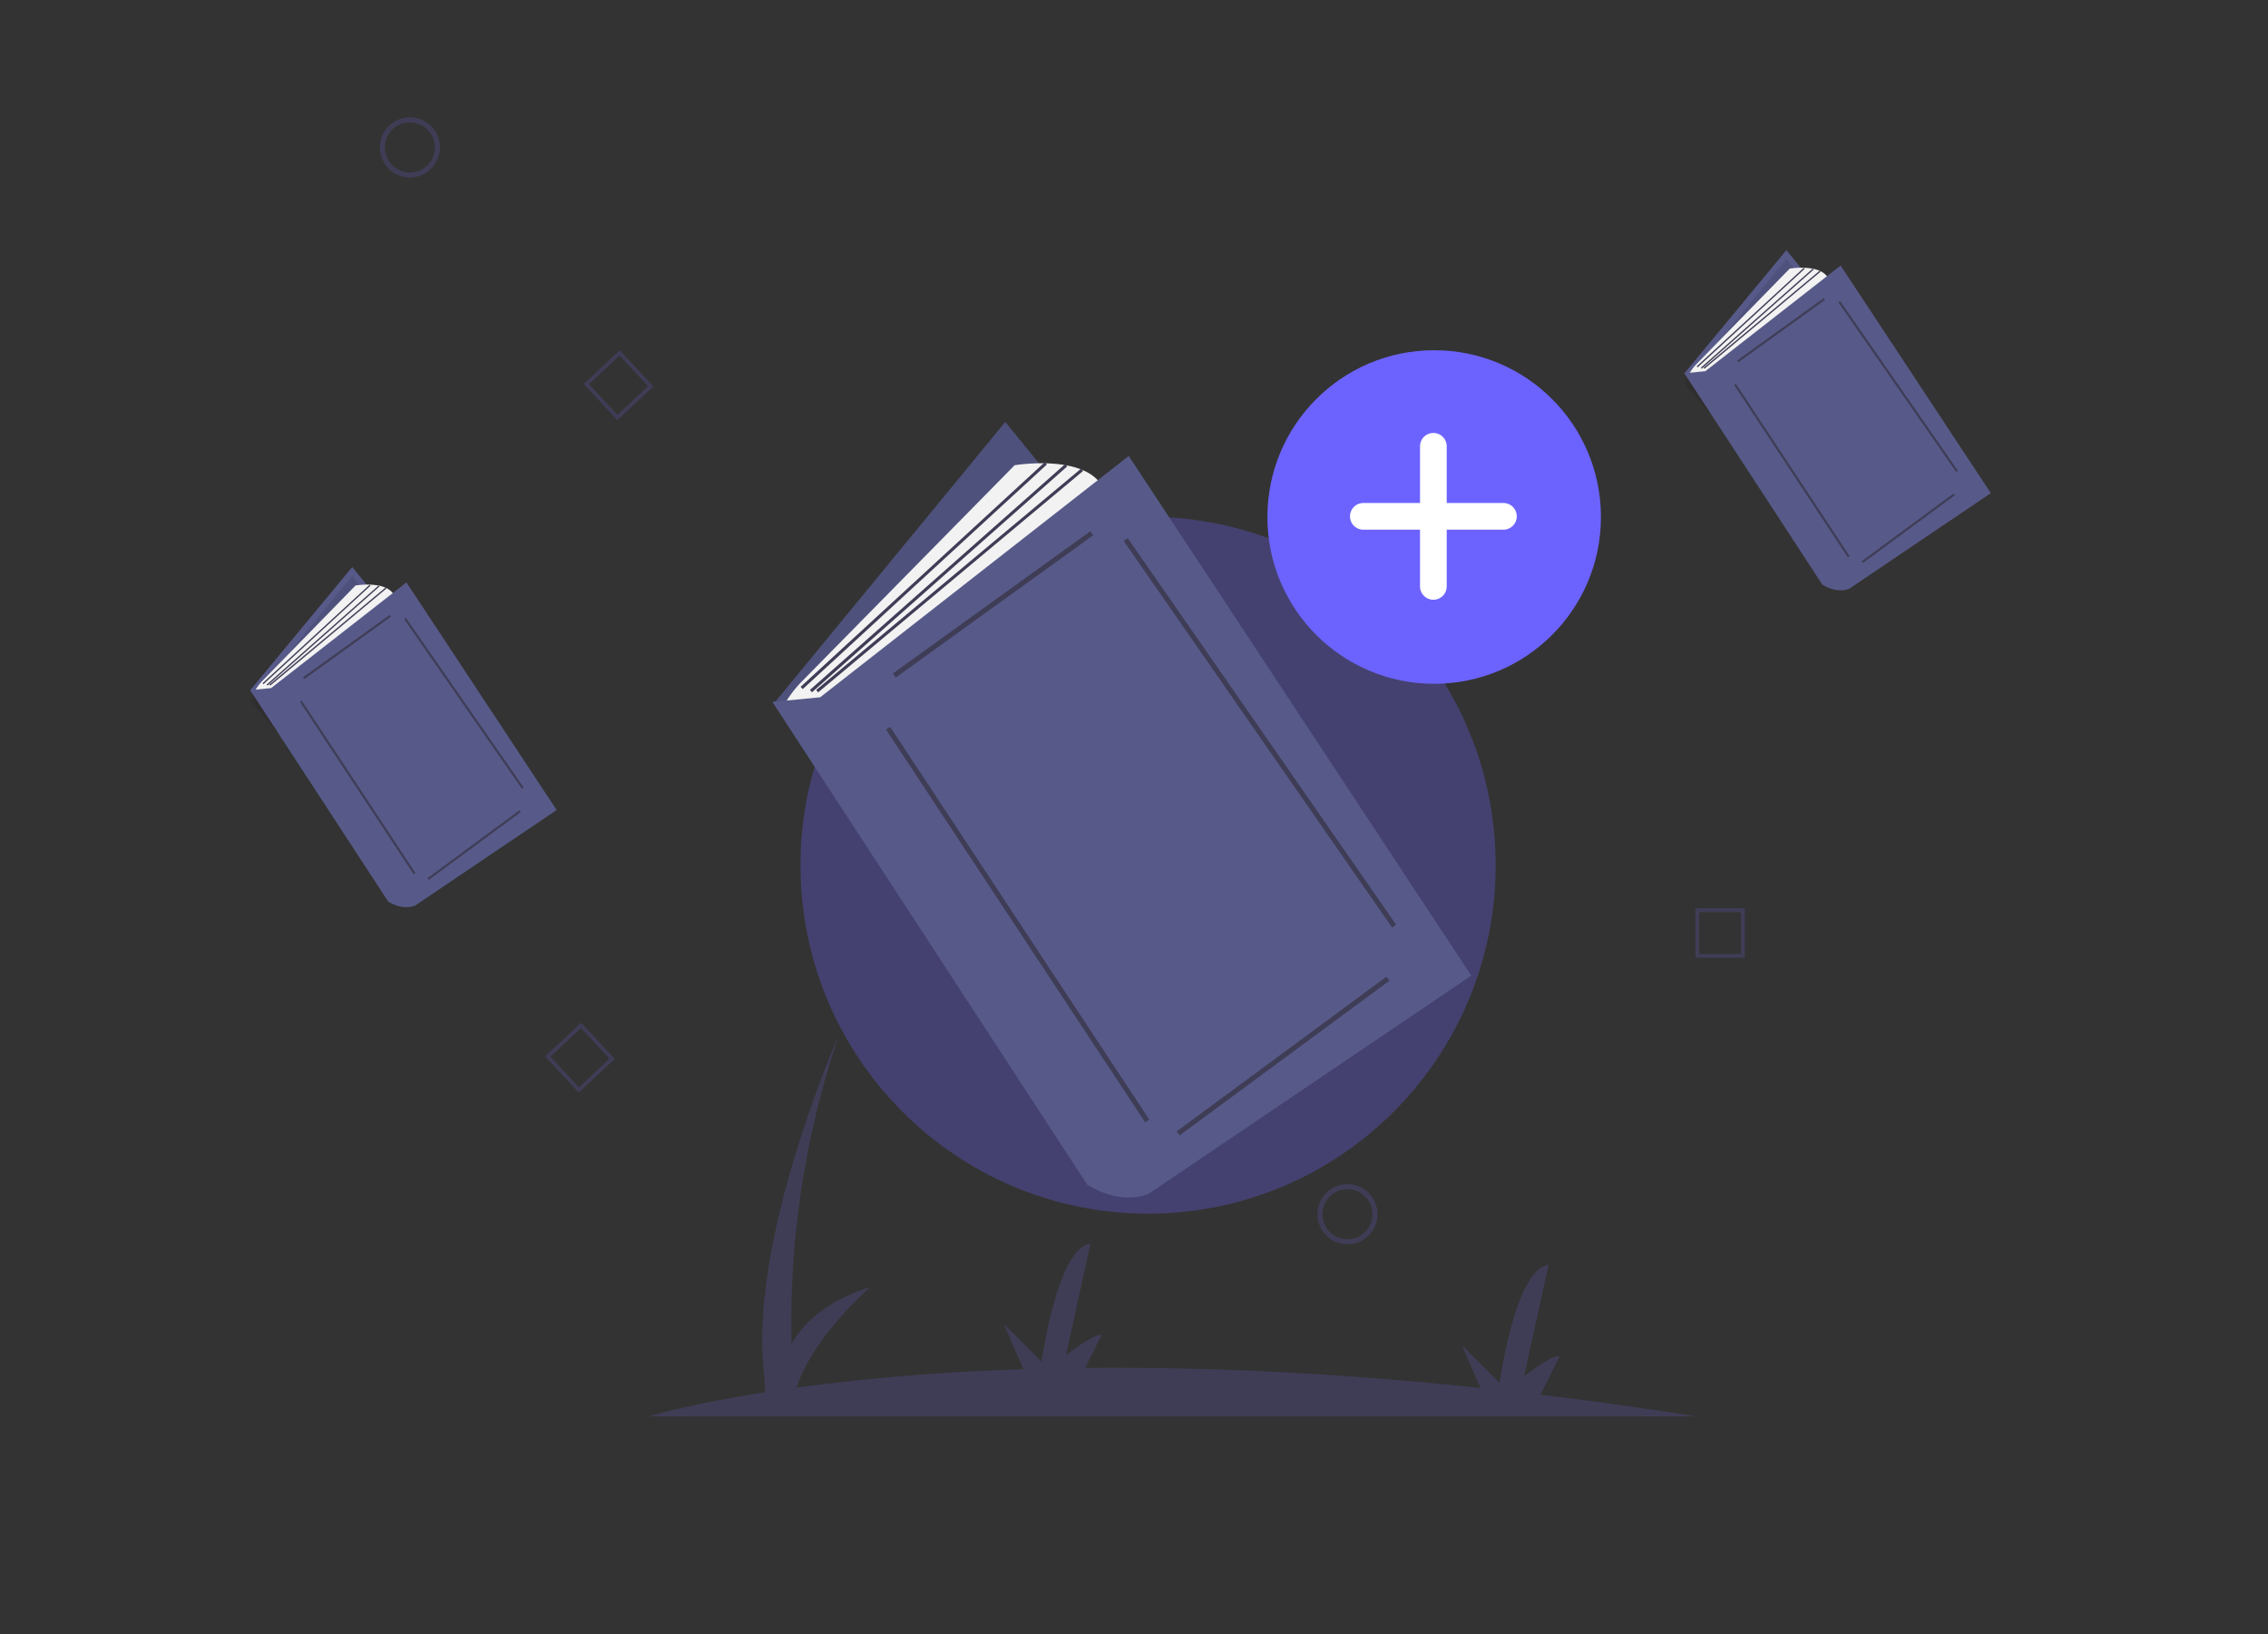 <svg width="136" height="98" fill="none" xmlns="http://www.w3.org/2000/svg"><rect width="100%" height="100%" fill="#333333" stroke="none"/><path d="M24.58 10.643a1.796 1.796 0 0 1-1.663-1.114 1.808 1.808 0 0 1 .39-1.965 1.798 1.798 0 0 1 3.072 1.275 1.808 1.808 0 0 1-1.8 1.804zm0-3.307a1.497 1.497 0 0 0-1.386.928 1.507 1.507 0 0 0 .325 1.638 1.499 1.499 0 0 0 2.56-1.063 1.506 1.506 0 0 0-1.5-1.503zM80.8 74.607a1.797 1.797 0 0 1-1.663-1.113 1.807 1.807 0 0 1 1.311-2.46 1.795 1.795 0 0 1 1.847.768 1.807 1.807 0 0 1-.224 2.276 1.799 1.799 0 0 1-1.272.53zm0-3.306a1.497 1.497 0 0 0-1.386.927 1.506 1.506 0 0 0 1.093 2.05 1.496 1.496 0 0 0 1.54-.64 1.506 1.506 0 0 0-.188-1.897 1.499 1.499 0 0 0-1.06-.44zM104.624 57.43h-2.96v-2.967h2.96v2.967zm-2.732-.228h2.504v-2.51h-2.504v2.51zM34.706 65.512l-2.019-2.17 2.165-2.023 2.019 2.17-2.165 2.023zm-1.697-2.158 1.708 1.836 1.832-1.713-1.708-1.836-1.832 1.713zM37.019 25.194 35 23.024 37.165 21l2.019 2.17-2.165 2.024zm-1.697-2.159 1.708 1.836 1.832-1.712-1.709-1.836-1.831 1.712z" fill="#3F3D56"/><path d="M101.724 84.925c-3.242-.509-6.36-.941-9.352-1.298l1.152-2.31c-.4-.134-2.133 1.202-2.133 1.202l1.466-6.682c-2 .267-2.933 7.083-2.933 7.083l-2.267-2.272 1.116 2.573c-9.157-.965-17.06-1.266-23.702-1.197l.987-1.977c-.4-.134-2.134 1.203-2.134 1.203l1.467-6.683c-2 .268-2.933 7.084-2.933 7.084l-2.267-2.272 1.182 2.724c-4.55.133-9.09.5-13.603 1.098.984-3.073 4.42-6.028 4.42-6.028-2.642.825-4.017 2.167-4.728 3.412a53.785 53.785 0 0 1 2.862-18.58s-5.333 12.028-4.533 20.047l.102 1.424c-4.64.726-6.969 1.449-6.969 1.449h62.8z" fill="#3F3D56"/><path opacity=".3" d="M68.843 72.77c11.511 0 20.843-9.354 20.843-20.892s-9.332-20.892-20.843-20.892c-11.51 0-20.842 9.354-20.842 20.892S57.332 72.77 68.843 72.77z" fill="#6C63FF"/><path d="M60.284 25.3 46.407 42.177l20.538 24.297 13.693-16.136L60.284 25.3zM21.12 34 15 41.39l9.058 10.637 6.038-7.065L21.12 34zM107.12 15 101 22.39l9.058 10.637 6.039-7.065L107.12 15z" fill="#575A89"/><path opacity=".1" d="M60.284 25.3 46.407 42.177l20.538 24.297 13.693-16.136L60.284 25.3zM21.12 34.526 15 41.97l9.058 10.715 6.038-7.116-8.976-11.043zM107.12 15.526 101 22.97l9.058 10.715 6.039-7.116-8.977-11.043z" fill="#000"/><path d="M46.962 42.363a6.99 6.99 0 0 1 1.131-1.514L60.84 27.896s4.441-.742 5.366 1.484L49.922 42.734l-2.96-.371zM15.262 41.469c.134-.244.3-.468.494-.667l5.565-5.697s1.94-.327 2.343.652l-7.109 5.875-1.293-.163zM101.262 22.469c.134-.244.301-.468.494-.666l5.565-5.698s1.939-.326 2.343.653l-7.109 5.874-1.293-.163z" fill="#F2F2F2"/><path d="m46.314 42.085 18.873 28.933s1.85 1.298 3.701.556L88.224 58.5l-20.539-31.16-18.503 14.468-2.868.278zM15 41.379l8.276 12.673s.812.568 1.623.243l8.48-5.727-9.007-13.647-8.114 6.336L15 41.38zM101 22.379l8.276 12.673s.812.568 1.623.243l8.479-5.727-9.006-13.647-8.114 6.336-1.258.122z" fill="#575A89"/><path d="m65.378 31.855-11.843 8.53.175.245 11.843-8.53-.175-.245zM23.36 36.874l-5.194 3.741.077.107 5.194-3.74-.077-.108zM109.36 17.875l-5.194 3.74.077.107 5.193-3.74-.076-.107zM53.378 43.578l-.25.166L68.67 67.299l.25-.166-15.543-23.555zM18.098 42.015l-.11.073 6.816 10.33.11-.073-6.817-10.33zM104.097 23.015l-.109.073 6.816 10.33.109-.073-6.816-10.33zM83.138 58.561l-12.58 9.278.178.242 12.58-9.277-.178-.243zM31.148 48.586l-5.516 4.068.077.106 5.517-4.068-.078-.106zM117.148 29.586l-5.516 4.068.078.106 5.516-4.068-.078-.106zM67.624 32.262l-.247.171 16.098 23.184.246-.172-16.097-23.183zM24.345 37.053l-.108.075 7.059 10.167.108-.076-7.06-10.166zM110.344 18.053l-.107.075 7.059 10.167.108-.076-7.06-10.166zM62.651 27.712l-14.642 13.47.126.136L62.776 27.85l-.125-.137zM22.164 35.058l-6.42 5.907.054.06 6.42-5.907-.054-.06zM108.164 16.058l-6.421 5.907.055.06 6.421-5.907-.055-.06zM63.87 27.828l-15.302 13.54.123.14 15.302-13.541-.122-.14zM22.699 35.108l-6.71 5.939.053.06 6.71-5.938-.053-.06zM108.699 16.108l-6.71 5.939.053.06 6.711-5.938-.054-.06zM64.828 28.098 48.943 41.37l.118.143L64.947 28.24l-.119-.142zM23.119 35.227l-6.966 5.82.052.063 6.966-5.82-.052-.063zM109.119 16.227l-6.966 5.82.052.063 6.966-5.82-.052-.063z" fill="#3F3D56"/><path d="M86 41c5.523 0 10-4.477 10-10s-4.477-10-10-10-10 4.477-10 10 4.477 10 10 10z" fill="#6C63FF"/><path d="M90.152 30.16h-3.4v-3.4a.8.8 0 1 0-1.6 0v3.4h-3.4a.8.8 0 0 0-.8.8.8.8 0 0 0 .8.8h3.4v3.4a.8.8 0 0 0 .8.8.8.8 0 0 0 .8-.8v-3.4h3.4a.8.8 0 0 0 .8-.8.8.8 0 0 0-.8-.8z" fill="#fff"/></svg>